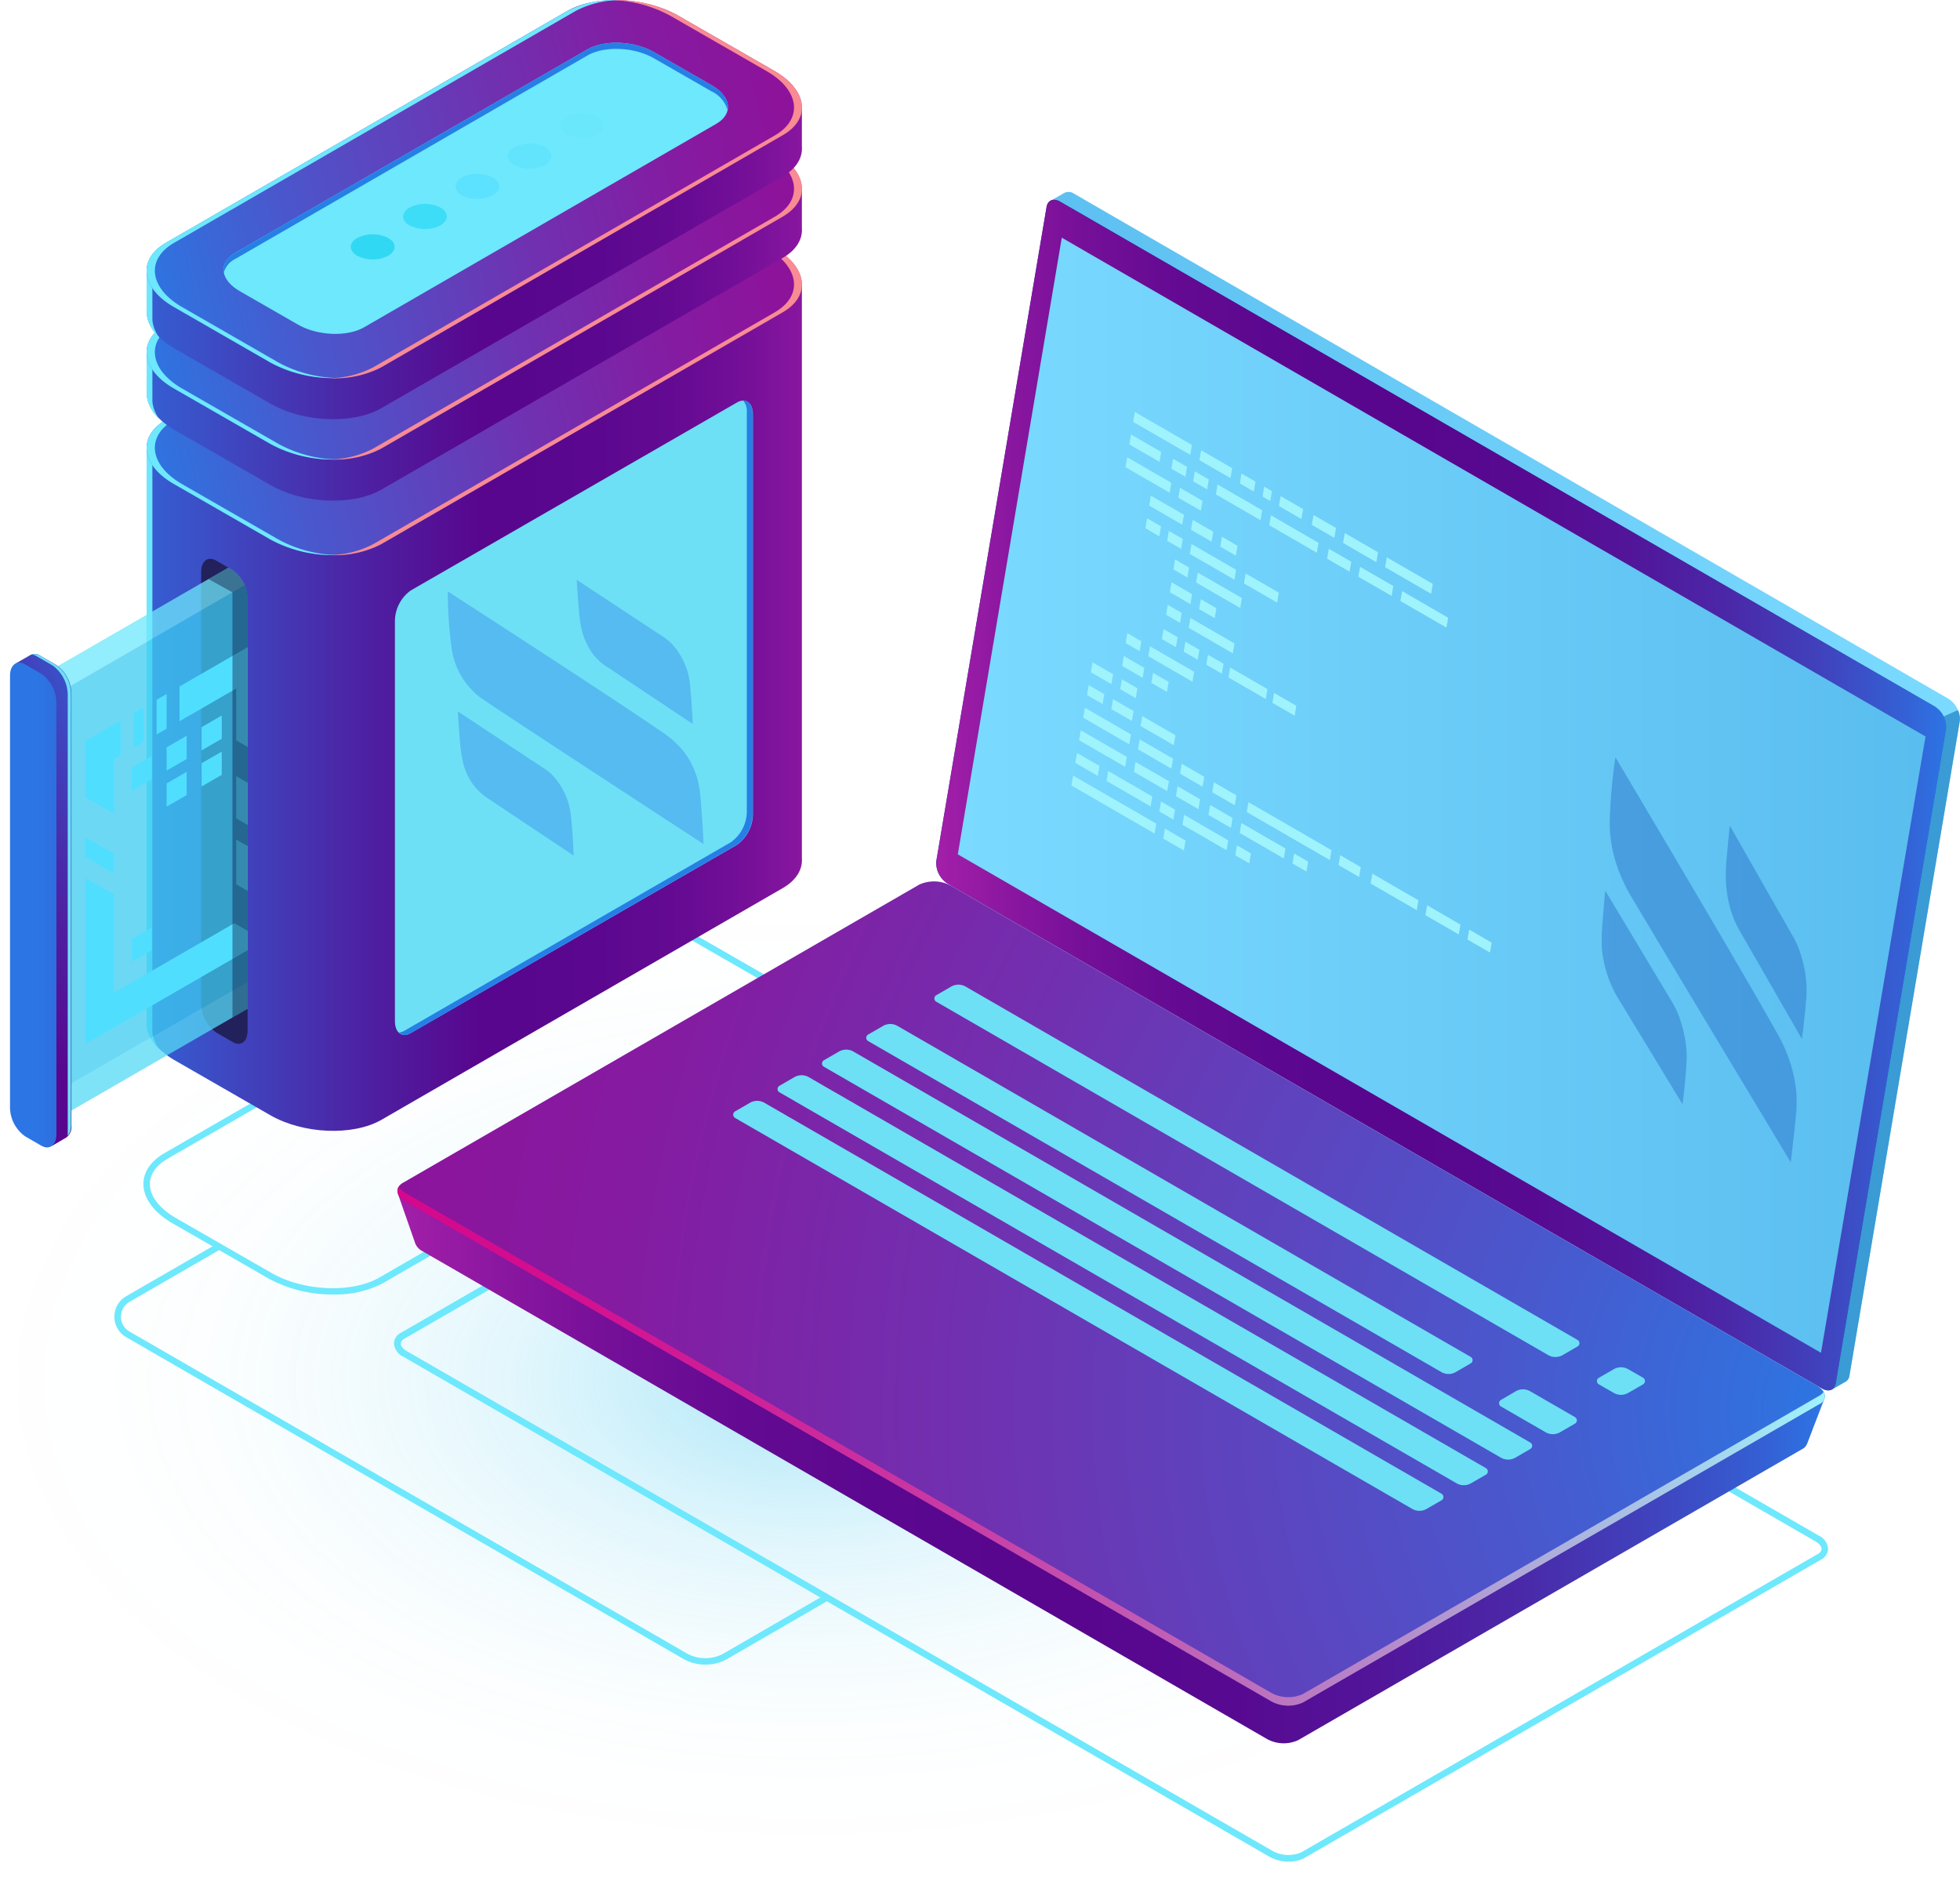 <svg xmlns="http://www.w3.org/2000/svg" xmlns:xlink="http://www.w3.org/1999/xlink" viewBox="0 0 387.17 371.55"><defs><style>.cls-1{fill:#6de0f6;}.cls-2{fill:none;}.cls-3{isolation:isolate;}.cls-33,.cls-4,.cls-44{opacity:0.4;}.cls-4{mix-blend-mode:lighten;fill:url(#radial-gradient);}.cls-5{fill:url(#Áåçûìÿííûé_ãðàäèåíò_151);}.cls-6{fill:url(#Áåçûìÿííûé_ãðàäèåíò_377);}.cls-39,.cls-7{fill:#6ee8fc;}.cls-8{fill:url(#Áåçûìÿííûé_ãðàäèåíò_300);}.cls-9{fill:#f88b93;}.cls-10{fill:url(#Áåçûìÿííûé_ãðàäèåíò_302);}.cls-11{clip-path:url(#clip-path);}.cls-12{fill:#267fe5;}.cls-13,.cls-40{fill:#25bfec;}.cls-14{fill:#18d0f7;}.cls-15{fill:url(#Áåçûìÿííûé_ãðàäèåíò_377-2);}.cls-16{fill:url(#Áåçûìÿííûé_ãðàäèåíò_300-2);}.cls-17{fill:url(#Áåçûìÿííûé_ãðàäèåíò_302-2);}.cls-18{clip-path:url(#clip-path-2);}.cls-19{fill:url(#Áåçûìÿííûé_ãðàäèåíò_377-3);}.cls-20{fill:url(#Áåçûìÿííûé_ãðàäèåíò_300-3);}.cls-21{fill:url(#Áåçûìÿííûé_ãðàäèåíò_151-2);}.cls-22{fill:url(#Áåçûìÿííûé_ãðàäèåíò_6);}.cls-23{fill:#3a9bd5;}.cls-24{fill:url(#Áåçûìÿííûé_ãðàäèåíò_14);}.cls-25{fill:url(#Áåçûìÿííûé_ãðàäèåíò_3);}.cls-26{fill:url(#Áåçûìÿííûé_ãðàäèåíò_349);}.cls-27{fill:url(#Áåçûìÿííûé_ãðàäèåíò_3-2);}.cls-28{fill:url(#Áåçûìÿííûé_ãðàäèåíò_103);}.cls-29{fill:url(#Áåçûìÿííûé_ãðàäèåíò_144);}.cls-30{fill:#9ff3fc;}.cls-31{fill:url(#Áåçûìÿííûé_ãðàäèåíò_151-3);}.cls-32,.cls-33,.cls-34,.cls-43{fill:#50deff;}.cls-32{opacity:0.1;}.cls-34{opacity:0.6;}.cls-35{fill:#31dbf7;opacity:0.8;}.cls-36{fill:#31d8f4;}.cls-37{fill:#22215b;}.cls-38{clip-path:url(#clip-path-3);}.cls-39,.cls-40{opacity:0.5;}.cls-41{fill:url(#New_Gradient_Swatch_3);}.cls-42{fill:url(#New_Gradient_Swatch_3-2);}.cls-44{fill:#0c0f38;}.cls-45{opacity:0.35;}.cls-46{fill:#1852b7;}.cls-47{fill:url(#linear-gradient);}.cls-48{fill:url(#linear-gradient-2);}.cls-49{fill:url(#linear-gradient-3);}</style><radialGradient id="radial-gradient" cx="-2740.82" cy="226.31" r="140.08" gradientTransform="matrix(0.87, 0.5, -0.87, 0.5, 2741.09, 1529.75)" gradientUnits="userSpaceOnUse"><stop offset="0.01" stop-color="#25bfec"/><stop offset="0.07" stop-color="#25bfec" stop-opacity="0.86"/><stop offset="0.15" stop-color="#25bfec" stop-opacity="0.66"/><stop offset="0.25" stop-color="#25bfec" stop-opacity="0.48"/><stop offset="0.34" stop-color="#25bfec" stop-opacity="0.33"/><stop offset="0.45" stop-color="#25bfec" stop-opacity="0.21"/><stop offset="0.55" stop-color="#25bfec" stop-opacity="0.12"/><stop offset="0.67" stop-color="#25bfec" stop-opacity="0.05"/><stop offset="0.81" stop-color="#25bfec" stop-opacity="0.01"/><stop offset="1" stop-color="#25bfec" stop-opacity="0"/></radialGradient><linearGradient id="Áåçûìÿííûé_ãðàäèåíò_151" x1="62.73" y1="227.19" x2="193.48" y2="227.19" gradientUnits="userSpaceOnUse"><stop offset="0" stop-color="#6ee8fc"/><stop offset="1" stop-color="#6ee8fc"/></linearGradient><linearGradient id="Áåçûìÿííûé_ãðàäèåíò_377" x1="2091.9" y1="149.07" x2="2249.6" y2="149.07" gradientTransform="matrix(-1, 0, 0, 1, 2296.96, 0)" gradientUnits="userSpaceOnUse"><stop offset="0" stop-color="#a31fa9"/><stop offset="0.07" stop-color="#8b17a0"/><stop offset="0.15" stop-color="#740f98"/><stop offset="0.24" stop-color="#640a92"/><stop offset="0.34" stop-color="#5b078f"/><stop offset="0.48" stop-color="#58068e"/><stop offset="0.63" stop-color="#4d22a3"/><stop offset="0.94" stop-color="#3168da"/><stop offset="1" stop-color="#2c75e4"/></linearGradient><linearGradient id="Áåçûìÿííûé_ãðàäèåíò_300" x1="1497.32" y1="-311.17" x2="1576.43" y2="-379.68" gradientTransform="matrix(-0.87, 0.5, 1, 0.58, 1805.91, -487.2)" gradientUnits="userSpaceOnUse"><stop offset="0" stop-color="#8d139b"/><stop offset="0.17" stop-color="#851ba1"/><stop offset="0.43" stop-color="#6e33b2"/><stop offset="0.76" stop-color="#4958cd"/><stop offset="1" stop-color="#2979e4"/></linearGradient><linearGradient id="Áåçûìÿííûé_ãðàäèåíò_302" x1="1511.31" y1="-323.28" x2="1563.02" y2="-368.07" gradientTransform="matrix(-0.87, 0.5, 1, 0.58, 1805.91, -487.2)" gradientUnits="userSpaceOnUse"><stop offset="0" stop-color="#630692"/><stop offset="0.23" stop-color="#5b0e94"/><stop offset="0.59" stop-color="#432399"/><stop offset="1" stop-color="#2142a1"/></linearGradient><clipPath id="clip-path" transform="translate(-34.42 -9.48)"><path class="cls-1" d="M105.07,93.14l42.75-24.68c3-1.75,2.66-4.82-.85-6.85l16,9.32c-3.51-2-8.82-2.25-11.86-.49L108.39,95.12c-3,1.76-2.66,4.82.85,6.85l-16-9.32C96.72,94.68,102,94.9,105.07,93.14Z"/></clipPath><linearGradient id="Áåçûìÿííûé_ãðàäèåíò_377-2" x1="2091.9" y1="77.38" x2="2249.6" y2="77.38" xlink:href="#Áåçûìÿííûé_ãðàäèåíò_377"/><linearGradient id="Áåçûìÿííûé_ãðàäèåíò_300-2" x1="1478.44" y1="-327.52" x2="1557.55" y2="-396.03" xlink:href="#Áåçûìÿííûé_ãðàäèåíò_300"/><linearGradient id="Áåçûìÿííûé_ãðàäèåíò_302-2" x1="1492.42" y1="-339.63" x2="1544.14" y2="-384.42" xlink:href="#Áåçûìÿííûé_ãðàäèåíò_302"/><clipPath id="clip-path-2" transform="translate(-34.42 -9.48)"><path class="cls-1" d="M105.07,74.26l42.75-24.68c3-1.76,2.66-4.82-.85-6.85l16,9.32c-3.51-2-8.82-2.25-11.86-.49L108.39,76.24c-3,1.75-2.66,4.82.85,6.85l-16-9.32C96.72,75.8,102,76,105.07,74.26Z"/></clipPath><linearGradient id="Áåçûìÿííûé_ãðàäèåíò_377-3" x1="2091.9" y1="61.3" x2="2249.6" y2="61.3" xlink:href="#Áåçûìÿííûé_ãðàäèåíò_377"/><linearGradient id="Áåçûìÿííûé_ãðàäèåíò_300-3" x1="1462.36" y1="-341.45" x2="1541.46" y2="-409.96" xlink:href="#Áåçûìÿííûé_ãðàäèåíò_300"/><linearGradient id="Áåçûìÿííûé_ãðàäèåíò_151-2" x1="112.28" y1="295.13" x2="395.56" y2="295.13" xlink:href="#Áåçûìÿííûé_ãðàäèåíò_151"/><linearGradient id="Áåçûìÿííûé_ãðàäèåíò_6" x1="-5386.97" y1="165.67" x2="-5187.42" y2="165.67" gradientTransform="matrix(-1, 0, 0, 1, -4965.38, 0)" gradientUnits="userSpaceOnUse"><stop offset="0" stop-color="#7bdaff"/><stop offset="1" stop-color="#59bdef"/></linearGradient><linearGradient id="Áåçûìÿííûé_ãðàäèåíò_14" x1="-5384.26" y1="166.54" x2="-5184.71" y2="166.54" gradientTransform="matrix(-1, 0, 0, 1, -4965.38, 0)" gradientUnits="userSpaceOnUse"><stop offset="0" stop-color="#2573ba"/><stop offset="1" stop-color="#0063ad"/></linearGradient><linearGradient id="Áåçûìÿííûé_ãðàäèåíò_3" x1="-5384.26" y1="166.54" x2="-5184.71" y2="166.54" gradientTransform="matrix(-1, 0, 0, 1, -4965.38, 0)" gradientUnits="userSpaceOnUse"><stop offset="0" stop-color="#2c75e4"/><stop offset="0.04" stop-color="#3461d5"/><stop offset="0.13" stop-color="#4140bb"/><stop offset="0.22" stop-color="#4b27a7"/><stop offset="0.32" stop-color="#521499"/><stop offset="0.41" stop-color="#570a91"/><stop offset="0.52" stop-color="#58068e"/><stop offset="0.66" stop-color="#5b078f"/><stop offset="0.76" stop-color="#640a92"/><stop offset="0.85" stop-color="#740f98"/><stop offset="0.93" stop-color="#8b17a0"/><stop offset="1" stop-color="#a31fa9"/></linearGradient><linearGradient id="Áåçûìÿííûé_ãðàäèåíò_349" x1="-5380.16" y1="166.56" x2="-5189" y2="166.56" gradientTransform="matrix(-1, 0, 0, 1, -4999.8, -9.48)" gradientUnits="userSpaceOnUse"><stop offset="0" stop-color="#59bdef"/><stop offset="1" stop-color="#7bdaff"/></linearGradient><linearGradient id="Áåçûìÿííûé_ãðàäèåíò_3-2" x1="-5360.23" y1="274.37" x2="-5078.4" y2="274.37" xlink:href="#Áåçûìÿííûé_ãðàäèåíò_3"/><radialGradient id="Áåçûìÿííûé_ãðàäèåíò_103" cx="-5368.87" cy="287.8" r="299.22" gradientTransform="matrix(-1, 0, 0, 1, -4965.38, 0)" gradientUnits="userSpaceOnUse"><stop offset="0" stop-color="#2979e4"/><stop offset="0.24" stop-color="#4958cd"/><stop offset="0.57" stop-color="#6e33b2"/><stop offset="0.83" stop-color="#851ba1"/><stop offset="1" stop-color="#8d139b"/></radialGradient><linearGradient id="Áåçûìÿííûé_ãðàäèåíò_144" x1="112.93" y1="295.13" x2="394.91" y2="295.13" gradientUnits="userSpaceOnUse"><stop offset="0" stop-color="#d4088c"/><stop offset="0.1" stop-color="#d30e8f"/><stop offset="0.23" stop-color="#cf1e97"/><stop offset="0.38" stop-color="#c939a3"/><stop offset="0.54" stop-color="#c05fb5"/><stop offset="0.71" stop-color="#b58fcc"/><stop offset="0.89" stop-color="#a8c9e8"/><stop offset="1" stop-color="#9ff3fc"/></linearGradient><linearGradient id="Áåçûìÿííûé_ãðàäèåíò_151-3" x1="57" y1="296.62" x2="198.3" y2="296.62" xlink:href="#Áåçûìÿííûé_ãðàäèåíò_151"/><clipPath id="clip-path-3" transform="translate(-34.42 -9.48)"><path class="cls-2" d="M24.63,251.54l55.7-36.28c1.63,1,3,0,3-2.23V127.7a7.11,7.11,0,0,0-3-5.65l-3.17-1.82c-1.63-1-3,.06-3,2.23l-52.62,24C21.59,148.67,23,250.6,24.63,251.54Z"/></clipPath><linearGradient id="New_Gradient_Swatch_3" x1="1807.5" y1="172.17" x2="1891.95" y2="209.76" gradientTransform="matrix(-1, 0, 0, 1, 1884.1, 0)" gradientUnits="userSpaceOnUse"><stop offset="0" stop-color="#2c75e4"/><stop offset="0.06" stop-color="#3168da"/><stop offset="0.37" stop-color="#4d22a3"/><stop offset="0.52" stop-color="#58068e"/><stop offset="0.66" stop-color="#5b078f"/><stop offset="0.76" stop-color="#640a92"/><stop offset="0.85" stop-color="#740f98"/><stop offset="0.93" stop-color="#8b17a0"/><stop offset="1" stop-color="#a31fa9"/></linearGradient><linearGradient id="New_Gradient_Swatch_3-2" x1="1842.11" y1="188.24" x2="1730.17" y2="188.24" xlink:href="#New_Gradient_Swatch_3"/><linearGradient id="linear-gradient" x1="124.86" y1="164.26" x2="147.76" y2="164.26" gradientUnits="userSpaceOnUse"><stop offset="0" stop-color="#2c75e4"/><stop offset="1" stop-color="#2c75e4"/></linearGradient><linearGradient id="linear-gradient-2" x1="122.87" y1="151.26" x2="173.41" y2="151.26" xlink:href="#linear-gradient"/><linearGradient id="linear-gradient-3" x1="148.34" y1="138.19" x2="171.26" y2="138.19" xlink:href="#linear-gradient"/></defs><title>developer</title><g class="cls-3"><g id="Layer_1" data-name="Layer 1"><ellipse class="cls-4" cx="171.56" cy="272.5" rx="171.56" ry="99.05"/><path class="cls-5" d="M100.22,265.16A26.25,26.25,0,0,1,87.46,262l-19-10.92c-3.63-2.1-5.71-4.92-5.71-7.74,0-2.38,1.47-4.54,4.13-6.08l79.26-45.76c5.8-3.35,15.95-2.94,22.63.91l19,10.92c3.63,2.1,5.71,4.92,5.71,7.75,0,2.38-1.47,4.53-4.13,6.07l-79.26,45.76A20.16,20.16,0,0,1,100.22,265.16ZM156,190.49a18.82,18.82,0,0,0-9.23,2.11L67.51,238.36c-2.25,1.3-3.48,3.06-3.48,5,0,2.35,1.84,4.76,5,6.62l19,10.92c6.32,3.64,15.9,4.05,21.34.91L188.7,216c2.25-1.3,3.48-3.06,3.48-4.95,0-2.35-1.84-4.77-5.06-6.62l-19-10.92A24.9,24.9,0,0,0,156,190.49Z" transform="translate(-34.42 -9.48)"/><path class="cls-6" d="M63.38,98.3h39.3L146.44,73c5.64-3.26,15.48-2.85,22,.91l-14.9-8.67h39.28V179h0c.16,2.2-1.07,4.32-3.77,5.89l-79.26,45.76c-5.64,3.25-15.48,2.84-22-.91l-19-10.92c-3.38-2-5.18-4.43-5.35-6.81h0Z" transform="translate(-34.42 -9.48)"/><path class="cls-7" d="M64.52,98.3v115h0a6.76,6.76,0,0,0,1.36,3.44,7.39,7.39,0,0,1-2.5-4.69h0V98.3Z" transform="translate(-34.42 -9.48)"/><path class="cls-8" d="M109.77,116.93,189,71.17c5.63-3.25,4.93-8.93-1.58-12.69l-19-10.92c-6.51-3.76-16.35-4.16-22-.91L67.18,92.41c-5.63,3.25-4.93,8.94,1.58,12.69l19,10.92C94.29,119.78,104.13,120.19,109.77,116.93Z" transform="translate(-34.42 -9.48)"/><path class="cls-9" d="M108.2,116.93l79.26-45.76c5.64-3.25,4.93-8.93-1.58-12.69l-19-10.92a25.25,25.25,0,0,0-11.63-3.09,25.72,25.72,0,0,1,13.2,3.09l19,10.92c6.51,3.76,7.21,9.44,1.58,12.69l-79.26,45.76a19.93,19.93,0,0,1-10.36,2.18A18.88,18.88,0,0,0,108.2,116.93Z" transform="translate(-34.42 -9.48)"/><path class="cls-7" d="M67.18,92.41l79.26-45.76a20.09,20.09,0,0,1,10.41-2.18,19,19,0,0,0-8.78,2.18L68.82,92.41c-5.64,3.25-4.93,8.94,1.57,12.69l19,10.92A25.25,25.25,0,0,0,101,119.11,25.75,25.75,0,0,1,87.78,116l-19-10.92C62.25,101.35,61.55,95.66,67.18,92.41Z" transform="translate(-34.42 -9.48)"/><path class="cls-10" d="M107.16,103.74l59-34.07c4.19-2.42,3.67-6.65-1.18-9.45l.43.3c-4.85-2.79-12.18-3.1-16.37-.67L90,93.91c-4.2,2.43-3.67,6.66,1.17,9.45l-.42-.3C95.64,105.86,103,106.16,107.16,103.74Z" transform="translate(-34.42 -9.48)"/><path class="cls-1" d="M105.07,93.14l42.75-24.68c3-1.75,2.66-4.82-.85-6.85l16,9.32c-3.51-2-8.82-2.25-11.86-.49L108.39,95.12c-3,1.76-2.66,4.82.85,6.85l-16-9.32C96.72,94.68,102,94.9,105.07,93.14Z" transform="translate(-34.42 -9.48)"/><g class="cls-11"><path class="cls-12" d="M147,65l16,9.31c-3.51-2-8.82-2.25-11.86-.49L108.37,98.46a4.57,4.57,0,0,0-1.49,1.34c-1-1.67-.59-3.48,1.49-4.68l42.77-24.69c3-1.76,8.35-1.54,11.86.49l-16-9.31c2.73,1.58,3.54,3.78,2.34,5.51A6.37,6.37,0,0,0,147,65Z" transform="translate(-34.42 -9.48)"/><path class="cls-13" d="M147,69l16,9.31c-3.51-2-8.82-2.25-11.86-.49l-42.77,24.69a4.9,4.9,0,0,0-1.25,1c-1.36-1.77-1-3.78,1.25-5.07l42.77-24.69c3-1.76,8.35-1.54,11.86.49L147,65c2.89,1.67,3.62,4,2.1,5.81A7,7,0,0,0,147,69Z" transform="translate(-34.42 -9.48)"/><path class="cls-14" d="M148.67,75.22A7.07,7.07,0,0,0,147,73.9l16,9.3c-3.51-2-8.82-2.24-11.86-.49L108.37,107.4a6.27,6.27,0,0,0-.84.61c-1.8-1.88-1.59-4.12.84-5.52L151.14,77.8c3-1.76,8.35-1.54,11.86.49L147,69C150.12,70.79,150.74,73.43,148.67,75.22Z" transform="translate(-34.42 -9.48)"/></g><path class="cls-15" d="M63.38,79.42h39.3l43.76-25.27c5.64-3.25,15.48-2.84,22,.92l-14.9-8.67h39.28v8.12h0c.16,2.2-1.07,4.33-3.77,5.89l-79.26,45.76c-5.64,3.25-15.48,2.85-22-.91l-19-10.92c-3.38-2-5.18-4.42-5.35-6.8h0Z" transform="translate(-34.42 -9.48)"/><path class="cls-7" d="M64.52,79.42v9.37h0a6.73,6.73,0,0,0,1.36,3.43,7.37,7.37,0,0,1-2.5-4.68h0V79.42Z" transform="translate(-34.42 -9.48)"/><path class="cls-16" d="M109.77,98.05,189,52.29c5.63-3.25,4.93-8.93-1.58-12.69l-19-10.92c-6.51-3.76-16.35-4.17-22-.91L67.18,73.53c-5.63,3.25-4.93,8.93,1.58,12.69l19,10.92C94.29,100.9,104.13,101.31,109.77,98.05Z" transform="translate(-34.42 -9.48)"/><path class="cls-9" d="M108.2,98.05l79.26-45.76c5.64-3.25,4.93-8.93-1.58-12.69l-19-10.92a25.25,25.25,0,0,0-11.63-3.09,25.72,25.72,0,0,1,13.2,3.09l19,10.92C194,43.36,194.66,49,189,52.29L109.77,98.05a19.93,19.93,0,0,1-10.36,2.18A19,19,0,0,0,108.2,98.05Z" transform="translate(-34.42 -9.48)"/><path class="cls-7" d="M67.18,73.53l79.26-45.76a20,20,0,0,1,10.41-2.18,19,19,0,0,0-8.78,2.18L68.82,73.53c-5.64,3.25-4.93,8.93,1.57,12.69l19,10.92A25.25,25.25,0,0,0,101,100.23a25.75,25.75,0,0,1-13.21-3.09l-19-10.92C62.25,82.46,61.55,76.78,67.18,73.53Z" transform="translate(-34.42 -9.48)"/><path class="cls-17" d="M107.16,84.86l59-34.07c4.19-2.43,3.67-6.66-1.18-9.45l.43.3c-4.85-2.79-12.18-3.1-16.37-.68L90,75c-4.2,2.42-3.67,6.65,1.17,9.45l-.42-.3C95.64,87,103,87.28,107.16,84.86Z" transform="translate(-34.42 -9.48)"/><path class="cls-1" d="M105.07,74.26l42.75-24.68c3-1.76,2.66-4.82-.85-6.85l16,9.32c-3.51-2-8.82-2.25-11.86-.49L108.39,76.24c-3,1.75-2.66,4.82.85,6.85l-16-9.32C96.72,75.8,102,76,105.07,74.26Z" transform="translate(-34.42 -9.48)"/><g class="cls-18"><path class="cls-12" d="M147,46.07l16,9.31c-3.51-2-8.82-2.25-11.86-.49L108.37,79.58a4.57,4.57,0,0,0-1.49,1.34c-1-1.67-.59-3.48,1.49-4.68l42.77-24.69c3-1.76,8.35-1.54,11.86.49l-16-9.31c2.73,1.58,3.54,3.78,2.34,5.51A6.37,6.37,0,0,0,147,46.07Z" transform="translate(-34.42 -9.48)"/><path class="cls-13" d="M147,50.1l16,9.31c-3.51-2-8.82-2.25-11.86-.5l-42.77,24.7a4.71,4.71,0,0,0-1.25,1c-1.36-1.77-1-3.78,1.25-5.07l42.77-24.69c3-1.76,8.35-1.54,11.86.49l-16-9.31c2.89,1.67,3.62,4,2.1,5.8A7.14,7.14,0,0,0,147,50.1Z" transform="translate(-34.42 -9.48)"/><path class="cls-14" d="M148.67,56.34A7.36,7.36,0,0,0,147,55l16,9.31c-3.51-2-8.82-2.25-11.86-.49L108.37,88.52a6.27,6.27,0,0,0-.84.61c-1.8-1.88-1.59-4.12.84-5.52l42.77-24.7c3-1.75,8.35-1.53,11.86.5L147,50.1C150.12,51.91,150.74,54.54,148.67,56.34Z" transform="translate(-34.42 -9.48)"/></g><path class="cls-19" d="M63.38,63.33h39.3l43.76-25.26c5.64-3.25,15.48-2.85,22,.91l-14.9-8.66h39.28v8.12h0c.16,2.2-1.07,4.32-3.77,5.89L109.77,90.09c-5.64,3.25-15.48,2.84-22-.92l-19-10.92c-3.38-2-5.18-4.42-5.35-6.8h0Z" transform="translate(-34.42 -9.48)"/><path class="cls-7" d="M64.52,63.33V72.7h0a6.76,6.76,0,0,0,1.36,3.44,7.42,7.42,0,0,1-2.5-4.69h0V63.33Z" transform="translate(-34.42 -9.48)"/><path class="cls-20" d="M109.77,82,189,36.21c5.63-3.26,4.93-8.94-1.58-12.7l-19-10.92c-6.51-3.75-16.35-4.16-22-.91L67.18,57.44c-5.63,3.25-4.93,8.94,1.58,12.69l19,10.93C94.29,84.81,104.13,85.22,109.77,82Z" transform="translate(-34.42 -9.48)"/><path class="cls-7" d="M106.35,74.12l69.59-40.2c3.38-2,2.95-5.35-.94-7.6l-11.39-6.54c-3.9-2.25-9.79-2.49-13.17-.54L80.85,59.43c-3.37,2-2.95,5.35,1,7.6l11.39,6.54C97.08,75.82,103,76.06,106.35,74.12Z" transform="translate(-34.42 -9.48)"/><path class="cls-12" d="M175,27.54,163.61,21c-3.9-2.25-9.79-2.5-13.17-.55L80.85,60.65a4.23,4.23,0,0,0-2.21,2.67c-.27-1.44.44-2.87,2.21-3.89l69.59-40.19c3.38-1.95,9.27-1.71,13.17.54L175,26.32c2.43,1.4,3.51,3.26,3.15,4.93A5.88,5.88,0,0,0,175,27.54Z" transform="translate(-34.42 -9.48)"/><path class="cls-9" d="M108.2,82l79.26-45.76c5.64-3.26,4.93-8.94-1.58-12.7l-19-10.92A25.49,25.49,0,0,0,155.23,9.5a25.82,25.82,0,0,1,13.2,3.09l19,10.92C194,27.27,194.66,33,189,36.21L109.77,82a20,20,0,0,1-10.36,2.17A18.87,18.87,0,0,0,108.2,82Z" transform="translate(-34.42 -9.48)"/><path class="cls-7" d="M67.18,57.44l79.26-45.76A20.09,20.09,0,0,1,156.85,9.5a19,19,0,0,0-8.78,2.18L68.82,57.44c-5.64,3.25-4.93,8.94,1.57,12.69l19,10.93A25.36,25.36,0,0,0,101,84.14a25.75,25.75,0,0,1-13.21-3.08l-19-10.93C62.25,66.38,61.55,60.69,67.18,57.44Z" transform="translate(-34.42 -9.48)"/><path class="cls-1" d="M115.57,213.52,180,176.35a7.53,7.53,0,0,0,3.14-6v-79c0-2.31-1.41-3.37-3.14-2.37L115.57,126.1a7.53,7.53,0,0,0-3.14,6v79.05C112.43,213.46,113.84,214.52,115.57,213.52Z" transform="translate(-34.42 -9.48)"/><path class="cls-12" d="M114.42,213l64.38-37.17a7.51,7.51,0,0,0,3.14-6V90.82a3.08,3.08,0,0,0-.76-2.26c1.12,0,1.91,1,1.91,2.74v79.05a7.53,7.53,0,0,1-3.14,6l-64.38,37.17a1.86,1.86,0,0,1-2.38-.11A2.64,2.64,0,0,0,114.42,213Z" transform="translate(-34.42 -9.48)"/><path class="cls-21" d="M289,377.18a7.84,7.84,0,0,1-3.89-1l-171-98.71a3.23,3.23,0,0,1-1.87-2.63,2.49,2.49,0,0,1,1.42-2.14l102-58.91a7.62,7.62,0,0,1,7,.26l171,98.72a3.22,3.22,0,0,1,1.88,2.62,2.52,2.52,0,0,1-1.42,2.15l-102,58.91A6.31,6.31,0,0,1,289,377.18ZM114.8,276.36l171,98.71a6.46,6.46,0,0,0,5.68.27l102-58.91a1.33,1.33,0,0,0,.77-1c0-.5-.46-1.06-1.22-1.5l-171-98.72a6.4,6.4,0,0,0-5.67-.26l-102,58.91a1.28,1.28,0,0,0-.77,1c0,.5.45,1.06,1.22,1.51Z" transform="translate(-34.42 -9.48)"/><path class="cls-22" d="M222.07,178.08,243.68,49.84,242,49.11l2.61-1.5v0a1.88,1.88,0,0,1,2,.14L419.31,147.5a4.87,4.87,0,0,1,2.24,4.39L399.76,281.14a1.62,1.62,0,0,1-.91,1.32h0l-2.56,1.47-.44-2.38.15,0-171.7-99.13A4.88,4.88,0,0,1,222.07,178.08Z" transform="translate(-34.42 -9.48)"/><path class="cls-23" d="M418.34,151l2.84-1.26a3.9,3.9,0,0,1,.37,2.14L399.76,281.14a1.62,1.62,0,0,1-.91,1.32h0l-2.56,1.47-.44-2.38.15,0-8.69-5Z" transform="translate(-34.42 -9.48)"/><path class="cls-24" d="M221.6,184l172.74,99.73c1.34.77,2.48.33,2.71-1.06l21.79-129.25a4.87,4.87,0,0,0-2.24-4.39L243.86,49.32c-1.34-.77-2.48-.32-2.71,1.06L219.36,179.63A4.87,4.87,0,0,0,221.6,184Z" transform="translate(-34.42 -9.48)"/><path class="cls-25" d="M221.6,184l172.74,99.73c1.34.77,2.48.33,2.71-1.06l21.79-129.25a4.87,4.87,0,0,0-2.24-4.39L243.86,49.32c-1.34-.77-2.48-.32-2.71,1.06L219.36,179.63A4.87,4.87,0,0,0,221.6,184Z" transform="translate(-34.42 -9.48)"/><polygon class="cls-26" points="209.74 46.95 380.36 145.47 359.71 267.2 189.2 168.75 209.74 46.95"/><path class="cls-27" d="M113,245.21l9.43,4.93L217,195.56a6.85,6.85,0,0,1,6.17.26l163,94.12c1.56-.87,8.67-4.29,8.67-4.29l-3.45,9h0a2.09,2.09,0,0,1-1,1.07l-99.56,57.48a6.85,6.85,0,0,1-6.17-.26L117.86,256.6a3,3,0,0,1-1.4-1.49h0Z" transform="translate(-34.42 -9.48)"/><path class="cls-28" d="M114.48,246.76l171,98.72a7,7,0,0,0,6.32.26l102-58.91c1.62-.93,1.41-2.57-.46-3.65l-171-98.72a7.06,7.06,0,0,0-6.33-.26L114,243.11C112.4,244.05,112.6,245.68,114.48,246.76Z" transform="translate(-34.42 -9.48)"/><path class="cls-29" d="M114.48,245.09l171,98.72a7,7,0,0,0,6.32.26l102-58.91a2.34,2.34,0,0,0,.84-.77,1.7,1.7,0,0,1-.84,2.44l-102,58.91a7,7,0,0,1-6.32-.26l-171-98.72c-1.43-.82-1.88-2-1.3-2.88A3.49,3.49,0,0,0,114.48,245.09Z" transform="translate(-34.42 -9.48)"/><polygon class="cls-30" points="223.84 83.33 235.12 89.84 235.45 87.89 224.17 81.37 223.84 83.33"/><polygon class="cls-30" points="236.93 90.89 243.07 94.44 243.41 92.48 237.26 88.93 236.93 90.89"/><polygon class="cls-30" points="252.64 99.95 257.08 102.52 257.42 100.56 252.97 97.99 252.64 99.95"/><polygon class="cls-30" points="249.4 98.08 250.91 98.96 251.25 97 249.72 96.12 249.4 98.08"/><polygon class="cls-30" points="244.91 95.49 247.67 97.08 248 95.13 245.24 93.53 244.91 95.49"/><polygon class="cls-30" points="232.76 98.31 237.21 100.87 237.54 98.92 233.09 96.35 232.76 98.31"/><polygon class="cls-30" points="222.33 92.28 231.04 97.31 231.37 95.35 222.66 90.32 222.33 92.28"/><polygon class="cls-30" points="234.82 124.01 243.53 129.05 243.86 127.09 235.15 122.06 234.82 124.01"/><polygon class="cls-30" points="230.34 121.42 233.1 123.02 233.43 121.06 230.67 119.47 230.34 121.42"/><polygon class="cls-30" points="236.27 115.05 244.99 120.09 245.32 118.13 236.6 113.09 236.27 115.05"/><polygon class="cls-30" points="231.79 112.46 234.55 114.06 234.88 112.1 232.12 110.5 231.79 112.46"/><polygon class="cls-30" points="228.4 162.68 211.98 153.2 211.65 155.15 228.07 164.64 228.4 162.68"/><polygon class="cls-30" points="234.18 166.02 230.12 163.67 229.79 165.63 233.85 167.98 234.18 166.02"/><polygon class="cls-30" points="263.02 167.92 246.61 158.44 246.28 160.39 262.69 169.88 263.02 167.92"/><polygon class="cls-30" points="268.8 171.26 264.74 168.91 264.41 170.87 268.47 173.22 268.8 171.26"/><polygon class="cls-30" points="217.19 151.29 212.74 148.72 212.41 150.68 216.85 153.25 217.19 151.29"/><polygon class="cls-30" points="244.24 157.09 239.79 154.52 239.46 156.48 243.91 159.05 244.24 157.09"/><polygon class="cls-30" points="227.62 157.32 218.91 152.29 218.58 154.25 227.29 159.28 227.62 157.32"/><polygon class="cls-30" points="232.1 159.91 229.34 158.32 229.01 160.27 231.77 161.87 232.1 159.91"/><polygon class="cls-30" points="242.62 165.98 233.91 160.94 233.58 162.9 242.29 167.93 242.62 165.98"/><polygon class="cls-30" points="247.1 168.56 244.34 166.97 244.01 168.93 246.77 170.52 247.1 168.56"/><polygon class="cls-30" points="243.48 161.57 239.04 159 238.71 160.96 243.15 163.52 243.48 161.57"/><polygon class="cls-30" points="253.92 167.59 245.21 162.56 244.88 164.52 253.59 169.55 253.92 167.59"/><polygon class="cls-30" points="258.4 170.18 255.64 168.59 255.31 170.55 258.07 172.14 258.4 170.18"/><polygon class="cls-30" points="222.59 149.5 213.49 144.25 213.16 146.21 222.26 151.46 222.59 149.5"/><polygon class="cls-30" points="230.9 154.3 224.31 150.5 223.99 152.46 230.56 156.26 230.9 154.3"/><polygon class="cls-30" points="237.06 157.87 232.62 155.3 232.29 157.26 236.73 159.82 237.06 157.87"/><polygon class="cls-30" points="280.19 177.82 271.09 172.56 270.76 174.52 279.86 179.78 280.19 177.82"/><polygon class="cls-30" points="288.49 182.62 281.91 178.81 281.58 180.77 288.16 184.57 288.49 182.62"/><polygon class="cls-30" points="294.66 186.18 290.21 183.61 289.88 185.57 294.33 188.14 294.66 186.18"/><polygon class="cls-30" points="276.63 118.71 285.72 123.96 286.06 122.01 276.96 116.75 276.63 118.71"/><polygon class="cls-30" points="268.32 113.91 274.9 117.71 275.23 115.75 268.65 111.95 268.32 113.91"/><polygon class="cls-30" points="262.15 110.35 266.6 112.92 266.93 110.96 262.48 108.39 262.15 110.35"/><polygon class="cls-30" points="273.61 112.03 282.7 117.29 283.03 115.33 273.94 110.08 273.61 112.03"/><polygon class="cls-30" points="265.3 107.24 271.88 111.04 272.21 109.08 265.63 105.28 265.3 107.24"/><polygon class="cls-30" points="259.13 103.67 263.58 106.24 263.91 104.28 259.46 101.72 259.13 103.67"/><polygon class="cls-30" points="236.87 120.31 239.95 122.09 240.28 120.13 237.21 118.36 236.87 120.31"/><polygon class="cls-30" points="231.09 116.97 235.15 119.32 235.48 117.36 231.42 115.01 231.09 116.97"/><polygon class="cls-30" points="223.41 145.06 214.31 139.8 213.98 141.76 223.07 147.02 223.41 145.06"/><polygon class="cls-30" points="231.71 149.85 225.13 146.05 224.8 148.01 231.38 151.81 231.71 149.85"/><polygon class="cls-30" points="237.88 153.42 233.43 150.85 233.1 152.81 237.55 155.38 237.88 153.42"/><polygon class="cls-30" points="218.13 137.1 215.06 135.33 214.73 137.29 217.81 139.06 218.13 137.1"/><polygon class="cls-30" points="223.92 140.44 219.86 138.1 219.53 140.06 223.59 142.4 223.92 140.44"/><polygon class="cls-30" points="232.19 145.22 225.64 141.44 225.31 143.4 231.86 147.18 232.19 145.22"/><polygon class="cls-30" points="241.05 107.98 244.13 109.75 244.46 107.8 241.38 106.02 241.05 107.98"/><polygon class="cls-30" points="235.27 104.64 239.33 106.98 239.66 105.02 235.6 102.68 235.27 104.64"/><polygon class="cls-30" points="227 99.86 233.54 103.64 233.88 101.68 227.33 97.9 227 99.86"/><polygon class="cls-30" points="245.73 115.24 252.28 119.02 252.61 117.06 246.06 113.28 245.73 115.24"/><polygon class="cls-30" points="235.03 109.41 243.85 114.5 244.18 112.55 235.36 107.45 235.03 109.41"/><polygon class="cls-30" points="230.55 106.82 233.31 108.41 233.64 106.45 230.88 104.86 230.55 106.82"/><polygon class="cls-30" points="226.25 104.33 229.01 105.93 229.34 103.97 226.58 102.37 226.25 104.33"/><polygon class="cls-30" points="226.84 129.61 235.55 134.65 235.88 132.69 227.17 127.65 226.84 129.61"/><polygon class="cls-30" points="222.36 127.02 225.12 128.62 225.45 126.66 222.69 125.06 222.36 127.02"/><polygon class="cls-30" points="227.44 134.87 230.51 136.65 230.85 134.69 227.77 132.91 227.44 134.87"/><polygon class="cls-30" points="238.29 131.28 241.36 133.06 241.69 131.1 238.62 129.33 238.29 131.28"/><polygon class="cls-30" points="242.67 133.81 250.04 138.07 250.37 136.11 243 131.85 242.67 133.81"/><polygon class="cls-30" points="251.35 138.82 255.74 141.36 256.07 139.4 251.68 136.87 251.35 138.82"/><polygon class="cls-30" points="221.66 131.53 225.72 133.88 226.05 131.92 221.99 129.57 221.66 131.53"/><polygon class="cls-30" points="221.28 136.13 224.35 137.9 224.68 135.94 221.61 134.17 221.28 136.13"/><polygon class="cls-30" points="215.49 132.78 219.55 135.13 219.88 133.17 215.82 130.82 215.49 132.78"/><polygon class="cls-30" points="233.83 128.71 236.59 130.31 236.92 128.35 234.16 126.75 233.83 128.71"/><polygon class="cls-30" points="229.53 126.23 232.29 127.82 232.62 125.86 229.86 124.27 229.53 126.23"/><polygon class="cls-30" points="250.72 103.74 260.13 109.18 260.46 107.22 251.05 101.78 250.72 103.74"/><polygon class="cls-30" points="240.18 97.65 249 102.75 249.33 100.79 240.51 95.69 240.18 97.65"/><polygon class="cls-30" points="235.69 95.06 238.45 96.65 238.78 94.7 236.02 93.1 235.69 95.06"/><polygon class="cls-30" points="231.39 92.57 234.15 94.17 234.48 92.21 231.72 90.62 231.39 92.57"/><polygon class="cls-30" points="229.04 91.22 223.09 87.78 223.42 85.82 229.37 89.26 229.04 91.22"/><path class="cls-1" d="M219.37,207.34l120.87,69.79a2.86,2.86,0,0,0,2.86,0l2.94-1.7a.74.74,0,0,0,0-1.29L225.17,204.35a2.86,2.86,0,0,0-2.86,0l-2.94,1.7A.74.74,0,0,0,219.37,207.34Z" transform="translate(-34.42 -9.48)"/><path class="cls-1" d="M205.91,215.11l113.22,65.37a2.86,2.86,0,0,0,2.86,0l2.94-1.7a.74.74,0,0,0,0-1.29L211.71,212.12a2.86,2.86,0,0,0-2.86,0l-2.94,1.7A.74.74,0,0,0,205.91,215.11Z" transform="translate(-34.42 -9.48)"/><path class="cls-1" d="M197.15,220.17,330.9,297.39a2.86,2.86,0,0,0,2.86,0l2.94-1.7a.74.74,0,0,0,0-1.29L203,217.18a2.86,2.86,0,0,0-2.86,0l-2.94,1.7A.74.74,0,0,0,197.15,220.17Z" transform="translate(-34.42 -9.48)"/><path class="cls-1" d="M188.39,225.23l133.75,77.22a2.86,2.86,0,0,0,2.86,0l2.94-1.7a.74.74,0,0,0,0-1.29L194.19,222.24a2.86,2.86,0,0,0-2.86,0l-2.94,1.7A.74.74,0,0,0,188.39,225.23Z" transform="translate(-34.42 -9.48)"/><path class="cls-1" d="M179.62,230.29l133.76,77.22a2.86,2.86,0,0,0,2.86,0l2.94-1.7a.75.75,0,0,0,0-1.29L185.42,227.3a2.86,2.86,0,0,0-2.86,0l-2.94,1.7A.75.75,0,0,0,179.62,230.29Z" transform="translate(-34.42 -9.48)"/><path class="cls-1" d="M350.25,282.91l2.94,1.69a2.86,2.86,0,0,0,2.86,0l2.94-1.69a.76.76,0,0,0,0-1.3l-2.94-1.69a2.86,2.86,0,0,0-2.86,0l-2.94,1.7A.74.74,0,0,0,350.25,282.91Z" transform="translate(-34.42 -9.48)"/><path class="cls-1" d="M330.89,287.27l8.84,5.1a2.86,2.86,0,0,0,2.86,0l2.94-1.7a.74.74,0,0,0,0-1.29l-8.84-5.1a2.86,2.86,0,0,0-2.86,0L330.89,286A.75.75,0,0,0,330.89,287.27Z" transform="translate(-34.42 -9.48)"/><path class="cls-31" d="M173.74,338.27a8.78,8.78,0,0,1-4.39-1.17l-110-63.5a4.68,4.68,0,0,1,0-8.1L77.53,255l.65,1.12L60,266.62a3.39,3.39,0,0,0,0,5.86L170,336a7.5,7.5,0,0,0,7.49,0l20.16-11.68.65,1.12-20.16,11.68A8.75,8.75,0,0,1,173.74,338.27Z" transform="translate(-34.42 -9.48)"/><path class="cls-32" d="M146.35,36.11a6.78,6.78,0,0,0,6.11,0c1.68-1,1.68-2.55,0-3.52a6.78,6.78,0,0,0-6.11,0C144.67,33.56,144.67,35.14,146.35,36.11Z" transform="translate(-34.42 -9.48)"/><path class="cls-33" d="M136,42.08a6.7,6.7,0,0,0,6.1,0c1.68-1,1.68-2.55,0-3.52a6.76,6.76,0,0,0-6.1,0C134.32,39.53,134.32,41.11,136,42.08Z" transform="translate(-34.42 -9.48)"/><path class="cls-34" d="M125.66,48.06a6.76,6.76,0,0,0,6.1,0c1.69-1,1.69-2.55,0-3.53a6.76,6.76,0,0,0-6.1,0C124,45.51,124,47.08,125.66,48.06Z" transform="translate(-34.42 -9.48)"/><path class="cls-35" d="M115.32,54a6.76,6.76,0,0,0,6.1,0c1.68-1,1.68-2.55,0-3.52a6.7,6.7,0,0,0-6.1,0C113.63,51.48,113.63,53.06,115.32,54Z" transform="translate(-34.42 -9.48)"/><path class="cls-36" d="M105,60a6.7,6.7,0,0,0,6.1,0c1.69-1,1.69-2.55,0-3.52a6.76,6.76,0,0,0-6.1,0C103.29,57.45,103.29,59,105,60Z" transform="translate(-34.42 -9.48)"/><path class="cls-37" d="M77.16,213.44l3.17,1.82c1.63,1,3,0,3-2.23V127.7a7.11,7.11,0,0,0-3-5.65l-3.17-1.82c-1.63-1-3,.06-3,2.23v85.33A7.11,7.11,0,0,0,77.16,213.44Z" transform="translate(-34.42 -9.48)"/><g class="cls-38"><polygon class="cls-39" points="4.22 219.7 57.81 188.77 57.81 104.79 4.22 135.73 4.22 219.7"/><polygon class="cls-40" points="8.89 222.35 62.48 191.41 62.48 107.44 8.89 138.38 8.89 222.35"/><polygon class="cls-39" points="57.81 104.79 62.48 107.44 8.89 138.38 4.22 135.73 57.81 104.79"/><polygon class="cls-39" points="57.81 188.77 62.48 191.41 8.89 222.35 4.22 219.7 57.81 188.77"/><path class="cls-41" d="M37.45,140.57l3-1.73v0a1.9,1.9,0,0,1,1.92.15l3.16,1.83a7.08,7.08,0,0,1,3,5.65v85.32a2.58,2.58,0,0,1-1,2.36v0l-2.85,1.67.57-2-2.83-1.64a7.06,7.06,0,0,1-3-5.65V141.22Z" transform="translate(-34.42 -9.48)"/><path class="cls-1" d="M45.48,140.84,42.32,139a2,2,0,0,0-1.62-.26,2.39,2.39,0,0,1,.88.31l3.22,1.86a7.24,7.24,0,0,1,3,5.77v87a.77.77,0,0,1,0,.15,3,3,0,0,0,.64-2V146.49A7.08,7.08,0,0,0,45.48,140.84Z" transform="translate(-34.42 -9.48)"/><path class="cls-42" d="M39.4,233.93l3.16,1.83c1.63.94,3-.06,3-2.24V148.2a7.08,7.08,0,0,0-3-5.65l-3.16-1.83c-1.64-.94-3,.06-3,2.24v85.32A7.06,7.06,0,0,0,39.4,233.93Z" transform="translate(-34.42 -9.48)"/><polygon class="cls-43" points="52.34 164.92 46.65 161.63 46.65 153.3 52.34 156.59 52.34 164.92"/><polygon class="cls-43" points="52.34 169.1 52.34 177.95 46.65 174.66 46.65 165.82 52.34 169.1"/><polygon class="cls-43" points="28.37 139.69 28.37 146.55 26.4 147.68 26.4 140.82 28.37 139.69"/><polygon class="cls-43" points="32.91 143.93 30.94 145.06 30.94 138.21 32.91 137.07 32.91 143.93"/><polygon class="cls-43" points="22.53 176.71 22.53 196.07 46.3 182.34 52.24 185.77 16.83 206.22 16.83 173.42 22.53 176.71"/><polygon class="cls-43" points="46.65 146.23 46.65 136 35.47 142.45 35.47 135.59 52.34 125.85 52.34 149.52 46.65 146.23"/><polygon class="cls-43" points="16.83 165.34 22.53 168.62 22.53 172.52 16.83 169.24 16.83 165.34"/><polygon class="cls-43" points="23.84 149.16 22.53 149.92 22.53 160.74 16.83 157.45 16.83 146.35 23.84 142.31 23.84 149.16"/><polygon class="cls-43" points="39.82 148.21 43.8 145.92 43.8 141.33 39.82 143.63 39.82 148.21"/><polygon class="cls-43" points="32.91 152.2 36.88 149.91 36.88 145.32 32.91 147.62 32.91 152.2"/><polygon class="cls-43" points="32.91 159.33 36.88 157.04 36.88 152.45 32.91 154.75 32.91 159.33"/><polygon class="cls-43" points="26 190.03 29.97 187.74 29.97 183.16 26 185.45 26 190.03"/><polygon class="cls-43" points="39.82 155.34 43.8 153.05 43.8 148.46 39.82 150.75 39.82 155.34"/><polygon class="cls-43" points="26 156.19 29.97 153.9 29.97 149.32 26 151.61 26 156.19"/><path class="cls-44" d="M75.62,123.86l4.72,2.62v84l2.94-1.72,3.39-28.48V122.8s-6.22-1.44-6.16-1.31-1,.11-1,.11Z" transform="translate(-34.42 -9.48)"/></g><g id="logo" class="cls-45"><path id="nd" class="cls-46" d="M351.52,185.4c-.25,2.4-.39,4.41-.5,5.86a36.21,36.21,0,0,0-.19,4.54,10.7,10.7,0,0,0,.09,1.67,23,23,0,0,0,1,4.49,22.44,22.44,0,0,0,2.51,5.31l12.35,20.32c.41-3.3.66-6,.76-7.87a21.74,21.74,0,0,0,0-3,24.6,24.6,0,0,0-1.17-5.64c-.12-.37-.25-.77-.4-1.12a15.92,15.92,0,0,0-1.43-2.86Z" transform="translate(-34.42 -9.48)"/><path id="nx" class="cls-46" d="M353.52,159.05a107.63,107.63,0,0,0-1.08,11.63,25.08,25.08,0,0,0,.31,5.54,28.79,28.79,0,0,0,1.79,6.16h0c.39.91.84,1.84,1.27,2.73s14.45,24.22,32.35,53.94c.68-5.61,1.09-9.81,1.15-10.94V226a7.51,7.51,0,0,0-.08-1,27.27,27.27,0,0,0-1.07-5.29,33.06,33.06,0,0,0-2-4.89C384.25,211.16,371.76,189.74,353.52,159.05Z" transform="translate(-34.42 -9.48)"/><path id="nu" class="cls-46" d="M376.12,172.56c-.27,2.38-.43,4.38-.56,5.86a34.25,34.25,0,0,0-.22,4.86,23.94,23.94,0,0,0,.91,5.76,20.72,20.72,0,0,0,2.39,5.27l11.72,20.38c.4-3,.65-5.44.79-7.3a20,20,0,0,0,.1-3.55,24.55,24.55,0,0,0-1.05-5.62c-.12-.37-.23-.77-.37-1.12a16.51,16.51,0,0,0-1.35-2.85Z" transform="translate(-34.42 -9.48)"/></g></g><g id="Layer_2" data-name="Layer 2" class="cls-45"><path id="nd-2" data-name="nd" class="cls-47" d="M124.86,150c.12,2.23.27,4.07.39,5.41a28.1,28.1,0,0,0,.51,4.08,12.39,12.39,0,0,0,2,4.78,12.18,12.18,0,0,0,3.49,3.21l16.49,11c-.11-3.26-.33-5.83-.52-7.61a15.25,15.25,0,0,0-.5-2.74,14.21,14.21,0,0,0-2.2-4.38c-.19-.27-.4-.52-.61-.77a9,9,0,0,0-2-1.71Z" transform="translate(-34.42 -9.48)"/><path id="nx-2" data-name="nx" class="cls-48" d="M122.87,126.3a84.07,84.07,0,0,0,.67,10.52,15.93,15.93,0,0,0,1.16,4.56,14.37,14.37,0,0,0,2.8,4.23h0a14.34,14.34,0,0,0,1.72,1.59c.72.57,19.14,12.68,44.19,29-.29-5.65-.64-9.8-.81-10.86a18.24,18.24,0,0,0-.41-2s-.13-.45-.28-.89a16.06,16.06,0,0,0-2.19-4.21,17.57,17.57,0,0,0-3.14-3.19C163.85,153,146.63,141.62,122.87,126.3Z" transform="translate(-34.42 -9.48)"/><path id="nu-2" data-name="nu" class="cls-49" d="M148.34,124c.12,2.22.27,4.07.39,5.41a26.18,26.18,0,0,0,.58,4.37,13.49,13.49,0,0,0,1.95,4.48,10.7,10.7,0,0,0,3.49,3.21l16.51,11c-.12-2.92-.31-5.33-.48-7.1a16.42,16.42,0,0,0-.54-3.25,14.54,14.54,0,0,0-2.2-4.38,9.89,9.89,0,0,0-2.61-2.48Z" transform="translate(-34.42 -9.48)"/></g></g></svg>